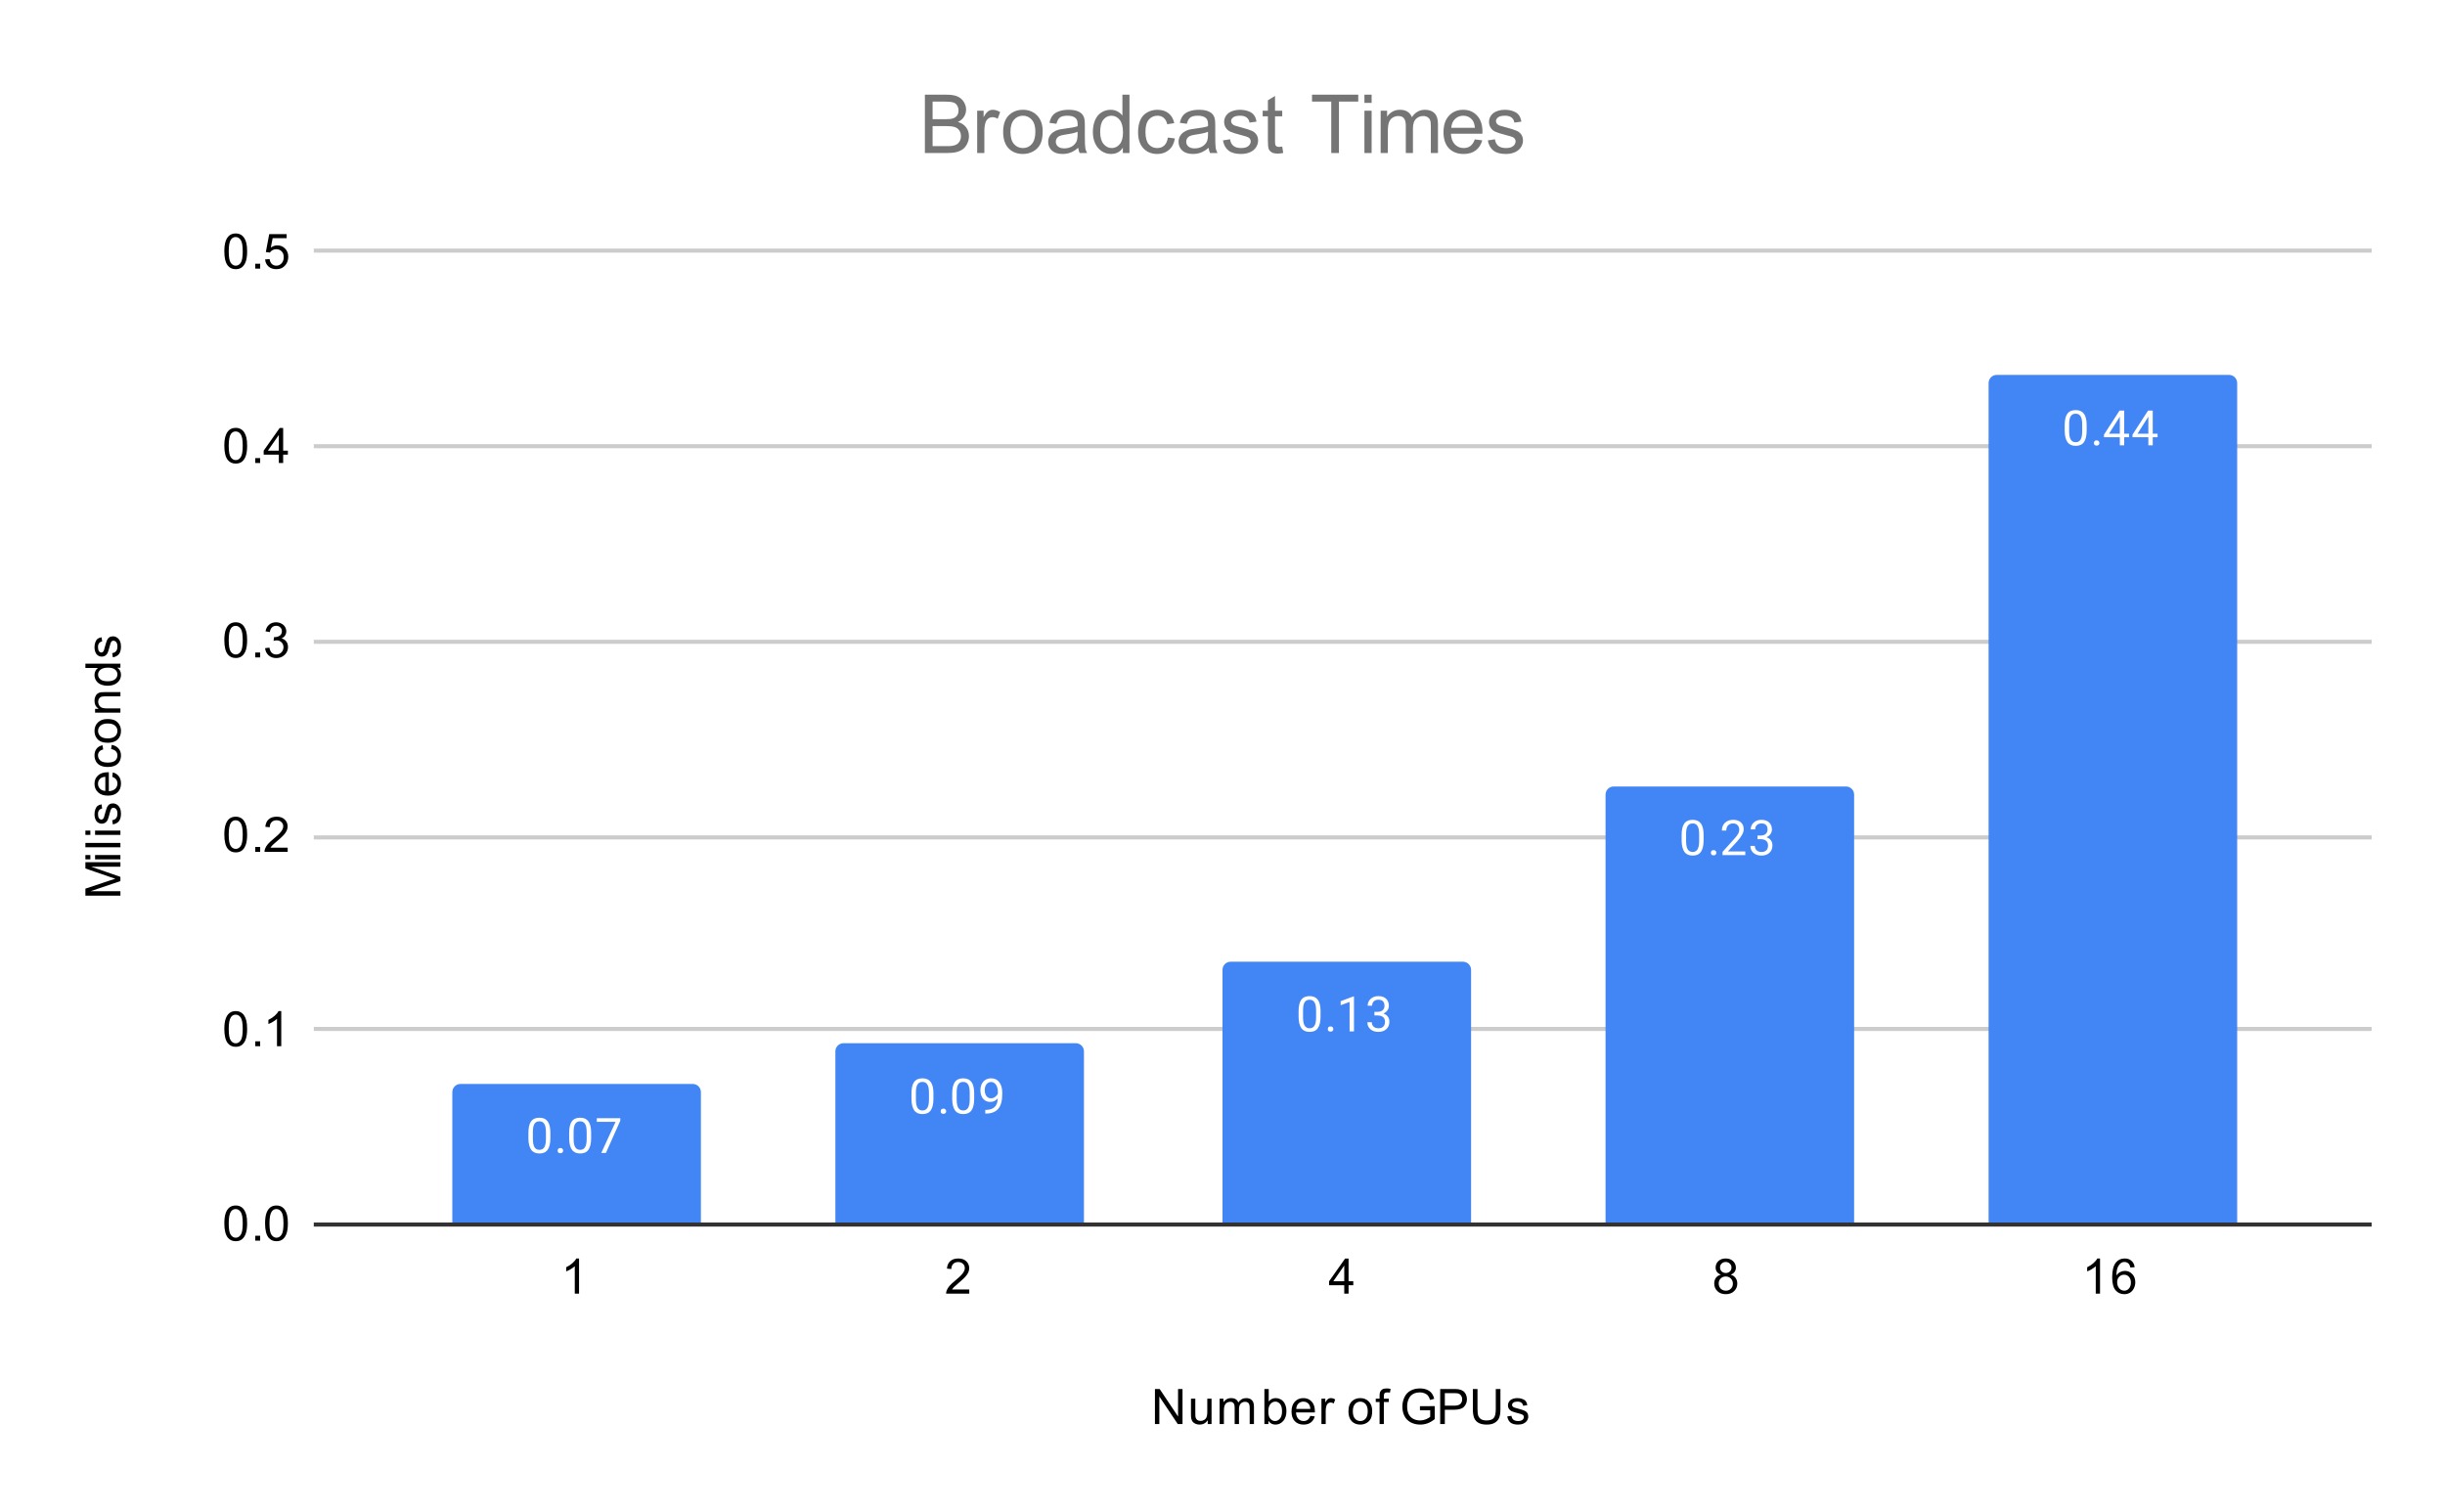 <svg version="1.1" viewBox="0.0 0.0 600.0 371.0" fill="none" stroke="none" stroke-linecap="square" stroke-miterlimit="10" width="600" height="371" xmlns:xlink="http://www.w3.org/1999/xlink" xmlns="http://www.w3.org/2000/svg"><path fill="#ffffff" d="M0 0L600.0 0L600.0 371.0L0 371.0L0 0Z" fill-rule="nonzero"/><path stroke="#333333" stroke-width="1.0" stroke-linecap="butt" d="M77.5 300.5L581.5 300.5" fill-rule="nonzero"/><path stroke="#cccccc" stroke-width="1.0" stroke-linecap="butt" d="M77.5 252.5L581.5 252.5" fill-rule="nonzero"/><path stroke="#cccccc" stroke-width="1.0" stroke-linecap="butt" d="M77.5 205.5L581.5 205.5" fill-rule="nonzero"/><path stroke="#cccccc" stroke-width="1.0" stroke-linecap="butt" d="M77.5 157.5L581.5 157.5" fill-rule="nonzero"/><path stroke="#cccccc" stroke-width="1.0" stroke-linecap="butt" d="M77.5 109.5L581.5 109.5" fill-rule="nonzero"/><path stroke="#cccccc" stroke-width="1.0" stroke-linecap="butt" d="M77.5 61.5L581.5 61.5" fill-rule="nonzero"/><clipPath id="id_0"><path d="M77.55 61.917L581.45 61.917L581.45 300.45L77.55 300.45L77.55 61.917Z" clip-rule="nonzero"/></clipPath><path stroke="#000000" stroke-width="2.0" stroke-linecap="butt" stroke-opacity="0.0" clip-path="url(#id_0)" d="M172.0 300.0L111.0 300.0L111.0 268.0C111.0 266.895 111.895 266.0 113.0 266.0L170.0 266.0C171.105 266.0 172.0 266.895 172.0 268.0Z" fill-rule="nonzero"/><path fill="#4285f4" clip-path="url(#id_0)" d="M172.0 300.0L111.0 300.0L111.0 268.0C111.0 266.895 111.895 266.0 113.0 266.0L170.0 266.0C171.105 266.0 172.0 266.895 172.0 268.0Z" fill-rule="nonzero"/><path stroke="#000000" stroke-width="2.0" stroke-linecap="butt" stroke-opacity="0.0" clip-path="url(#id_0)" d="M266.0 300.0L205.0 300.0L205.0 258.0C205.0 256.895 205.895 256.0 207.0 256.0L264.0 256.0C265.105 256.0 266.0 256.895 266.0 258.0Z" fill-rule="nonzero"/><path fill="#4285f4" clip-path="url(#id_0)" d="M266.0 300.0L205.0 300.0L205.0 258.0C205.0 256.895 205.895 256.0 207.0 256.0L264.0 256.0C265.105 256.0 266.0 256.895 266.0 258.0Z" fill-rule="nonzero"/><path stroke="#000000" stroke-width="2.0" stroke-linecap="butt" stroke-opacity="0.0" clip-path="url(#id_0)" d="M361.0 300.0L300.0 300.0L300.0 238.0C300.0 236.895 300.895 236.0 302.0 236.0L359.0 236.0C360.105 236.0 361.0 236.895 361.0 238.0Z" fill-rule="nonzero"/><path fill="#4285f4" clip-path="url(#id_0)" d="M361.0 300.0L300.0 300.0L300.0 238.0C300.0 236.895 300.895 236.0 302.0 236.0L359.0 236.0C360.105 236.0 361.0 236.895 361.0 238.0Z" fill-rule="nonzero"/><path stroke="#000000" stroke-width="2.0" stroke-linecap="butt" stroke-opacity="0.0" clip-path="url(#id_0)" d="M455.0 300.0L394.0 300.0L394.0 195.0C394.0 193.895 394.895 193.0 396.0 193.0L453.0 193.0C454.105 193.0 455.0 193.895 455.0 195.0Z" fill-rule="nonzero"/><path fill="#4285f4" clip-path="url(#id_0)" d="M455.0 300.0L394.0 300.0L394.0 195.0C394.0 193.895 394.895 193.0 396.0 193.0L453.0 193.0C454.105 193.0 455.0 193.895 455.0 195.0Z" fill-rule="nonzero"/><path stroke="#000000" stroke-width="2.0" stroke-linecap="butt" stroke-opacity="0.0" clip-path="url(#id_0)" d="M549.0 300.0L488.0 300.0L488.0 94.0C488.0 92.895 488.895 92.0 490.0 92.0L547.0 92.0C548.105 92.0 549.0 92.895 549.0 94.0Z" fill-rule="nonzero"/><path fill="#4285f4" clip-path="url(#id_0)" d="M549.0 300.0L488.0 300.0L488.0 94.0C488.0 92.895 488.895 92.0 490.0 92.0L547.0 92.0C548.105 92.0 549.0 92.895 549.0 94.0Z" fill-rule="nonzero"/><path stroke="#4285f4" stroke-width="3.0" stroke-linejoin="round" stroke-linecap="round" d="M135.062 279.294Q135.062 281.2 134.406 282.138Q133.766 283.06 132.375 283.06Q131.016 283.06 130.359 282.154Q129.703 281.247 129.672 279.435L129.672 277.997Q129.672 276.107 130.312 275.2Q130.969 274.279 132.359 274.279Q133.734 274.279 134.391 275.169Q135.047 276.044 135.062 277.888L135.062 279.294ZM133.969 277.81Q133.969 276.435 133.578 275.81Q133.203 275.169 132.359 275.169Q131.531 275.169 131.141 275.81Q130.766 276.435 130.766 277.732L130.766 279.466Q130.766 280.841 131.156 281.513Q131.562 282.169 132.375 282.169Q133.172 282.169 133.562 281.544Q133.953 280.919 133.969 279.591L133.969 277.81ZM136.844 282.372Q136.844 282.091 137.0 281.904Q137.172 281.716 137.5 281.716Q137.844 281.716 138.016 281.904Q138.188 282.091 138.188 282.372Q138.188 282.638 138.016 282.825Q137.844 282.997 137.5 282.997Q137.172 282.997 137.0 282.825Q136.844 282.638 136.844 282.372ZM145.062 279.294Q145.062 281.2 144.406 282.138Q143.766 283.06 142.375 283.06Q141.016 283.06 140.359 282.154Q139.703 281.247 139.672 279.435L139.672 277.997Q139.672 276.107 140.312 275.2Q140.969 274.279 142.359 274.279Q143.734 274.279 144.391 275.169Q145.047 276.044 145.062 277.888L145.062 279.294ZM143.969 277.81Q143.969 276.435 143.578 275.81Q143.203 275.169 142.359 275.169Q141.531 275.169 141.141 275.81Q140.766 276.435 140.766 277.732L140.766 279.466Q140.766 280.841 141.156 281.513Q141.562 282.169 142.375 282.169Q143.172 282.169 143.562 281.544Q143.953 280.919 143.969 279.591L143.969 277.81ZM152.219 275.013L148.688 282.935L147.547 282.935L151.062 275.294L146.453 275.294L146.453 274.404L152.219 274.404L152.219 275.013Z" fill-rule="nonzero"/><path fill="#ffffff" d="M135.062 279.294Q135.062 281.2 134.406 282.138Q133.766 283.06 132.375 283.06Q131.016 283.06 130.359 282.154Q129.703 281.247 129.672 279.435L129.672 277.997Q129.672 276.107 130.312 275.2Q130.969 274.279 132.359 274.279Q133.734 274.279 134.391 275.169Q135.047 276.044 135.062 277.888L135.062 279.294ZM133.969 277.81Q133.969 276.435 133.578 275.81Q133.203 275.169 132.359 275.169Q131.531 275.169 131.141 275.81Q130.766 276.435 130.766 277.732L130.766 279.466Q130.766 280.841 131.156 281.513Q131.562 282.169 132.375 282.169Q133.172 282.169 133.562 281.544Q133.953 280.919 133.969 279.591L133.969 277.81ZM136.844 282.372Q136.844 282.091 137.0 281.904Q137.172 281.716 137.5 281.716Q137.844 281.716 138.016 281.904Q138.188 282.091 138.188 282.372Q138.188 282.638 138.016 282.825Q137.844 282.997 137.5 282.997Q137.172 282.997 137.0 282.825Q136.844 282.638 136.844 282.372ZM145.062 279.294Q145.062 281.2 144.406 282.138Q143.766 283.06 142.375 283.06Q141.016 283.06 140.359 282.154Q139.703 281.247 139.672 279.435L139.672 277.997Q139.672 276.107 140.312 275.2Q140.969 274.279 142.359 274.279Q143.734 274.279 144.391 275.169Q145.047 276.044 145.062 277.888L145.062 279.294ZM143.969 277.81Q143.969 276.435 143.578 275.81Q143.203 275.169 142.359 275.169Q141.531 275.169 141.141 275.81Q140.766 276.435 140.766 277.732L140.766 279.466Q140.766 280.841 141.156 281.513Q141.562 282.169 142.375 282.169Q143.172 282.169 143.562 281.544Q143.953 280.919 143.969 279.591L143.969 277.81ZM152.219 275.013L148.688 282.935L147.547 282.935L151.062 275.294L146.453 275.294L146.453 274.404L152.219 274.404L152.219 275.013Z" fill-rule="nonzero"/><path stroke="#4285f4" stroke-width="3.0" stroke-linejoin="round" stroke-linecap="round" d="M229.062 269.63Q229.062 271.537 228.406 272.474Q227.766 273.396 226.375 273.396Q225.016 273.396 224.359 272.49Q223.703 271.583 223.672 269.771L223.672 268.333Q223.672 266.443 224.312 265.537Q224.969 264.615 226.359 264.615Q227.734 264.615 228.391 265.505Q229.047 266.38 229.062 268.224L229.062 269.63ZM227.969 268.146Q227.969 266.771 227.578 266.146Q227.203 265.505 226.359 265.505Q225.531 265.505 225.141 266.146Q224.766 266.771 224.766 268.068L224.766 269.802Q224.766 271.177 225.156 271.849Q225.562 272.505 226.375 272.505Q227.172 272.505 227.562 271.88Q227.953 271.255 227.969 269.927L227.969 268.146ZM230.844 272.708Q230.844 272.427 231.0 272.24Q231.172 272.052 231.5 272.052Q231.844 272.052 232.016 272.24Q232.188 272.427 232.188 272.708Q232.188 272.974 232.016 273.162Q231.844 273.333 231.5 273.333Q231.172 273.333 231.0 273.162Q230.844 272.974 230.844 272.708ZM239.062 269.63Q239.062 271.537 238.406 272.474Q237.766 273.396 236.375 273.396Q235.016 273.396 234.359 272.49Q233.703 271.583 233.672 269.771L233.672 268.333Q233.672 266.443 234.312 265.537Q234.969 264.615 236.359 264.615Q237.734 264.615 238.391 265.505Q239.047 266.38 239.062 268.224L239.062 269.63ZM237.969 268.146Q237.969 266.771 237.578 266.146Q237.203 265.505 236.359 265.505Q235.531 265.505 235.141 266.146Q234.766 266.771 234.766 268.068L234.766 269.802Q234.766 271.177 235.156 271.849Q235.562 272.505 236.375 272.505Q237.172 272.505 237.562 271.88Q237.953 271.255 237.969 269.927L237.969 268.146ZM244.859 269.521Q244.531 269.927 244.047 270.177Q243.578 270.412 243.016 270.412Q242.281 270.412 241.734 270.052Q241.188 269.693 240.891 269.037Q240.594 268.365 240.594 267.568Q240.594 266.724 240.906 266.037Q241.234 265.349 241.828 264.99Q242.438 264.615 243.234 264.615Q244.5 264.615 245.219 265.568Q245.953 266.521 245.953 268.146L245.953 268.458Q245.953 270.958 244.969 272.099Q243.984 273.24 242.0 273.271L241.781 273.271L241.781 272.365L242.016 272.365Q243.359 272.333 244.078 271.662Q244.797 270.99 244.859 269.521ZM243.188 269.521Q243.734 269.521 244.188 269.193Q244.656 268.849 244.875 268.365L244.875 267.927Q244.875 266.865 244.406 266.193Q243.938 265.521 243.234 265.521Q242.516 265.521 242.078 266.068Q241.656 266.615 241.656 267.521Q241.656 268.396 242.062 268.958Q242.484 269.521 243.188 269.521Z" fill-rule="nonzero"/><path fill="#ffffff" d="M229.062 269.63Q229.062 271.537 228.406 272.474Q227.766 273.396 226.375 273.396Q225.016 273.396 224.359 272.49Q223.703 271.583 223.672 269.771L223.672 268.333Q223.672 266.443 224.312 265.537Q224.969 264.615 226.359 264.615Q227.734 264.615 228.391 265.505Q229.047 266.38 229.062 268.224L229.062 269.63ZM227.969 268.146Q227.969 266.771 227.578 266.146Q227.203 265.505 226.359 265.505Q225.531 265.505 225.141 266.146Q224.766 266.771 224.766 268.068L224.766 269.802Q224.766 271.177 225.156 271.849Q225.562 272.505 226.375 272.505Q227.172 272.505 227.562 271.88Q227.953 271.255 227.969 269.927L227.969 268.146ZM230.844 272.708Q230.844 272.427 231.0 272.24Q231.172 272.052 231.5 272.052Q231.844 272.052 232.016 272.24Q232.188 272.427 232.188 272.708Q232.188 272.974 232.016 273.162Q231.844 273.333 231.5 273.333Q231.172 273.333 231.0 273.162Q230.844 272.974 230.844 272.708ZM239.062 269.63Q239.062 271.537 238.406 272.474Q237.766 273.396 236.375 273.396Q235.016 273.396 234.359 272.49Q233.703 271.583 233.672 269.771L233.672 268.333Q233.672 266.443 234.312 265.537Q234.969 264.615 236.359 264.615Q237.734 264.615 238.391 265.505Q239.047 266.38 239.062 268.224L239.062 269.63ZM237.969 268.146Q237.969 266.771 237.578 266.146Q237.203 265.505 236.359 265.505Q235.531 265.505 235.141 266.146Q234.766 266.771 234.766 268.068L234.766 269.802Q234.766 271.177 235.156 271.849Q235.562 272.505 236.375 272.505Q237.172 272.505 237.562 271.88Q237.953 271.255 237.969 269.927L237.969 268.146ZM244.859 269.521Q244.531 269.927 244.047 270.177Q243.578 270.412 243.016 270.412Q242.281 270.412 241.734 270.052Q241.188 269.693 240.891 269.037Q240.594 268.365 240.594 267.568Q240.594 266.724 240.906 266.037Q241.234 265.349 241.828 264.99Q242.438 264.615 243.234 264.615Q244.5 264.615 245.219 265.568Q245.953 266.521 245.953 268.146L245.953 268.458Q245.953 270.958 244.969 272.099Q243.984 273.24 242.0 273.271L241.781 273.271L241.781 272.365L242.016 272.365Q243.359 272.333 244.078 271.662Q244.797 270.99 244.859 269.521ZM243.188 269.521Q243.734 269.521 244.188 269.193Q244.656 268.849 244.875 268.365L244.875 267.927Q244.875 266.865 244.406 266.193Q243.938 265.521 243.234 265.521Q242.516 265.521 242.078 266.068Q241.656 266.615 241.656 267.521Q241.656 268.396 242.062 268.958Q242.484 269.521 243.188 269.521Z" fill-rule="nonzero"/><path stroke="#4285f4" stroke-width="3.0" stroke-linejoin="round" stroke-linecap="round" d="M324.062 249.457Q324.062 251.363 323.406 252.301Q322.766 253.223 321.375 253.223Q320.016 253.223 319.359 252.316Q318.703 251.41 318.672 249.598L318.672 248.16Q318.672 246.269 319.312 245.363Q319.969 244.441 321.359 244.441Q322.734 244.441 323.391 245.332Q324.047 246.207 324.062 248.051L324.062 249.457ZM322.969 247.973Q322.969 246.598 322.578 245.973Q322.203 245.332 321.359 245.332Q320.531 245.332 320.141 245.973Q319.766 246.598 319.766 247.894L319.766 249.629Q319.766 251.004 320.156 251.676Q320.562 252.332 321.375 252.332Q322.172 252.332 322.562 251.707Q322.953 251.082 322.969 249.754L322.969 247.973ZM325.844 252.535Q325.844 252.254 326.0 252.066Q326.172 251.879 326.5 251.879Q326.844 251.879 327.016 252.066Q327.188 252.254 327.188 252.535Q327.188 252.801 327.016 252.988Q326.844 253.16 326.5 253.16Q326.172 253.16 326.0 252.988Q325.844 252.801 325.844 252.535ZM332.266 253.098L331.188 253.098L331.188 245.879L329.0 246.676L329.0 245.691L332.109 244.519L332.266 244.519L332.266 253.098ZM337.281 248.301L338.094 248.301Q338.875 248.285 339.312 247.894Q339.75 247.504 339.75 246.832Q339.75 245.332 338.25 245.332Q337.547 245.332 337.125 245.738Q336.719 246.144 336.719 246.801L335.625 246.801Q335.625 245.785 336.359 245.113Q337.109 244.441 338.25 244.441Q339.453 244.441 340.141 245.082Q340.828 245.723 340.828 246.863Q340.828 247.426 340.469 247.941Q340.109 248.457 339.484 248.723Q340.188 248.941 340.562 249.457Q340.953 249.973 340.953 250.723Q340.953 251.863 340.203 252.551Q339.453 253.223 338.25 253.223Q337.062 253.223 336.297 252.566Q335.547 251.91 335.547 250.848L336.641 250.848Q336.641 251.519 337.078 251.926Q337.516 252.332 338.266 252.332Q339.047 252.332 339.453 251.926Q339.875 251.504 339.875 250.738Q339.875 250.004 339.422 249.613Q338.969 249.207 338.094 249.191L337.281 249.191L337.281 248.301Z" fill-rule="nonzero"/><path fill="#ffffff" d="M324.062 249.457Q324.062 251.363 323.406 252.301Q322.766 253.223 321.375 253.223Q320.016 253.223 319.359 252.316Q318.703 251.41 318.672 249.598L318.672 248.16Q318.672 246.269 319.312 245.363Q319.969 244.441 321.359 244.441Q322.734 244.441 323.391 245.332Q324.047 246.207 324.062 248.051L324.062 249.457ZM322.969 247.973Q322.969 246.598 322.578 245.973Q322.203 245.332 321.359 245.332Q320.531 245.332 320.141 245.973Q319.766 246.598 319.766 247.894L319.766 249.629Q319.766 251.004 320.156 251.676Q320.562 252.332 321.375 252.332Q322.172 252.332 322.562 251.707Q322.953 251.082 322.969 249.754L322.969 247.973ZM325.844 252.535Q325.844 252.254 326.0 252.066Q326.172 251.879 326.5 251.879Q326.844 251.879 327.016 252.066Q327.188 252.254 327.188 252.535Q327.188 252.801 327.016 252.988Q326.844 253.16 326.5 253.16Q326.172 253.16 326.0 252.988Q325.844 252.801 325.844 252.535ZM332.266 253.098L331.188 253.098L331.188 245.879L329.0 246.676L329.0 245.691L332.109 244.519L332.266 244.519L332.266 253.098ZM337.281 248.301L338.094 248.301Q338.875 248.285 339.312 247.894Q339.75 247.504 339.75 246.832Q339.75 245.332 338.25 245.332Q337.547 245.332 337.125 245.738Q336.719 246.144 336.719 246.801L335.625 246.801Q335.625 245.785 336.359 245.113Q337.109 244.441 338.25 244.441Q339.453 244.441 340.141 245.082Q340.828 245.723 340.828 246.863Q340.828 247.426 340.469 247.941Q340.109 248.457 339.484 248.723Q340.188 248.941 340.562 249.457Q340.953 249.973 340.953 250.723Q340.953 251.863 340.203 252.551Q339.453 253.223 338.25 253.223Q337.062 253.223 336.297 252.566Q335.547 251.91 335.547 250.848L336.641 250.848Q336.641 251.519 337.078 251.926Q337.516 252.332 338.266 252.332Q339.047 252.332 339.453 251.926Q339.875 251.504 339.875 250.738Q339.875 250.004 339.422 249.613Q338.969 249.207 338.094 249.191L337.281 249.191L337.281 248.301Z" fill-rule="nonzero"/><path stroke="#4285f4" stroke-width="3.0" stroke-linejoin="round" stroke-linecap="round" d="M418.062 206.195Q418.062 208.101 417.406 209.039Q416.766 209.961 415.375 209.961Q414.016 209.961 413.359 209.055Q412.703 208.148 412.672 206.336L412.672 204.898Q412.672 203.008 413.312 202.101Q413.969 201.18 415.359 201.18Q416.734 201.18 417.391 202.07Q418.047 202.945 418.062 204.789L418.062 206.195ZM416.969 204.711Q416.969 203.336 416.578 202.711Q416.203 202.07 415.359 202.07Q414.531 202.07 414.141 202.711Q413.766 203.336 413.766 204.633L413.766 206.367Q413.766 207.742 414.156 208.414Q414.562 209.07 415.375 209.07Q416.172 209.07 416.562 208.445Q416.953 207.82 416.969 206.492L416.969 204.711ZM419.844 209.273Q419.844 208.992 420.0 208.805Q420.172 208.617 420.5 208.617Q420.844 208.617 421.016 208.805Q421.188 208.992 421.188 209.273Q421.188 209.539 421.016 209.726Q420.844 209.898 420.5 209.898Q420.172 209.898 420.0 209.726Q419.844 209.539 419.844 209.273ZM428.297 209.836L422.703 209.836L422.703 209.055L425.656 205.773Q426.312 205.023 426.562 204.57Q426.812 204.101 426.812 203.601Q426.812 202.93 426.406 202.508Q426.016 202.07 425.328 202.07Q424.531 202.07 424.078 202.539Q423.625 202.992 423.625 203.82L422.547 203.82Q422.547 202.633 423.297 201.914Q424.062 201.18 425.328 201.18Q426.531 201.18 427.219 201.805Q427.906 202.43 427.906 203.476Q427.906 204.726 426.297 206.476L424.016 208.945L428.297 208.945L428.297 209.836ZM431.281 205.039L432.094 205.039Q432.875 205.023 433.312 204.633Q433.75 204.242 433.75 203.57Q433.75 202.07 432.25 202.07Q431.547 202.07 431.125 202.476Q430.719 202.883 430.719 203.539L429.625 203.539Q429.625 202.523 430.359 201.851Q431.109 201.18 432.25 201.18Q433.453 201.18 434.141 201.82Q434.828 202.461 434.828 203.601Q434.828 204.164 434.469 204.68Q434.109 205.195 433.484 205.461Q434.188 205.68 434.562 206.195Q434.953 206.711 434.953 207.461Q434.953 208.601 434.203 209.289Q433.453 209.961 432.25 209.961Q431.062 209.961 430.297 209.305Q429.547 208.648 429.547 207.586L430.641 207.586Q430.641 208.258 431.078 208.664Q431.516 209.07 432.266 209.07Q433.047 209.07 433.453 208.664Q433.875 208.242 433.875 207.476Q433.875 206.742 433.422 206.351Q432.969 205.945 432.094 205.93L431.281 205.93L431.281 205.039Z" fill-rule="nonzero"/><path fill="#ffffff" d="M418.062 206.195Q418.062 208.101 417.406 209.039Q416.766 209.961 415.375 209.961Q414.016 209.961 413.359 209.055Q412.703 208.148 412.672 206.336L412.672 204.898Q412.672 203.008 413.312 202.101Q413.969 201.18 415.359 201.18Q416.734 201.18 417.391 202.07Q418.047 202.945 418.062 204.789L418.062 206.195ZM416.969 204.711Q416.969 203.336 416.578 202.711Q416.203 202.07 415.359 202.07Q414.531 202.07 414.141 202.711Q413.766 203.336 413.766 204.633L413.766 206.367Q413.766 207.742 414.156 208.414Q414.562 209.07 415.375 209.07Q416.172 209.07 416.562 208.445Q416.953 207.82 416.969 206.492L416.969 204.711ZM419.844 209.273Q419.844 208.992 420.0 208.805Q420.172 208.617 420.5 208.617Q420.844 208.617 421.016 208.805Q421.188 208.992 421.188 209.273Q421.188 209.539 421.016 209.726Q420.844 209.898 420.5 209.898Q420.172 209.898 420.0 209.726Q419.844 209.539 419.844 209.273ZM428.297 209.836L422.703 209.836L422.703 209.055L425.656 205.773Q426.312 205.023 426.562 204.57Q426.812 204.101 426.812 203.601Q426.812 202.93 426.406 202.508Q426.016 202.07 425.328 202.07Q424.531 202.07 424.078 202.539Q423.625 202.992 423.625 203.82L422.547 203.82Q422.547 202.633 423.297 201.914Q424.062 201.18 425.328 201.18Q426.531 201.18 427.219 201.805Q427.906 202.43 427.906 203.476Q427.906 204.726 426.297 206.476L424.016 208.945L428.297 208.945L428.297 209.836ZM431.281 205.039L432.094 205.039Q432.875 205.023 433.312 204.633Q433.75 204.242 433.75 203.57Q433.75 202.07 432.25 202.07Q431.547 202.07 431.125 202.476Q430.719 202.883 430.719 203.539L429.625 203.539Q429.625 202.523 430.359 201.851Q431.109 201.18 432.25 201.18Q433.453 201.18 434.141 201.82Q434.828 202.461 434.828 203.601Q434.828 204.164 434.469 204.68Q434.109 205.195 433.484 205.461Q434.188 205.68 434.562 206.195Q434.953 206.711 434.953 207.461Q434.953 208.601 434.203 209.289Q433.453 209.961 432.25 209.961Q431.062 209.961 430.297 209.305Q429.547 208.648 429.547 207.586L430.641 207.586Q430.641 208.258 431.078 208.664Q431.516 209.07 432.266 209.07Q433.047 209.07 433.453 208.664Q433.875 208.242 433.875 207.476Q433.875 206.742 433.422 206.351Q432.969 205.945 432.094 205.93L431.281 205.93L431.281 205.039Z" fill-rule="nonzero"/><path stroke="#4285f4" stroke-width="3.0" stroke-linejoin="round" stroke-linecap="round" d="M512.062 105.645Q512.062 107.551 511.406 108.489Q510.766 109.411 509.375 109.411Q508.016 109.411 507.359 108.504Q506.703 107.598 506.672 105.786L506.672 104.348Q506.672 102.458 507.312 101.551Q507.969 100.629 509.359 100.629Q510.734 100.629 511.391 101.52Q512.047 102.395 512.062 104.239L512.062 105.645ZM510.969 104.161Q510.969 102.786 510.578 102.161Q510.203 101.52 509.359 101.52Q508.531 101.52 508.141 102.161Q507.766 102.786 507.766 104.083L507.766 105.817Q507.766 107.192 508.156 107.864Q508.562 108.52 509.375 108.52Q510.172 108.52 510.562 107.895Q510.953 107.27 510.969 105.942L510.969 104.161ZM513.844 108.723Q513.844 108.442 514.0 108.254Q514.172 108.067 514.5 108.067Q514.844 108.067 515.016 108.254Q515.188 108.442 515.188 108.723Q515.188 108.989 515.016 109.176Q514.844 109.348 514.5 109.348Q514.172 109.348 514.0 109.176Q513.844 108.989 513.844 108.723ZM521.281 106.426L522.469 106.426L522.469 107.301L521.281 107.301L521.281 109.286L520.203 109.286L520.203 107.301L516.312 107.301L516.312 106.661L520.125 100.754L521.281 100.754L521.281 106.426ZM517.547 106.426L520.203 106.426L520.203 102.239L520.062 102.473L517.547 106.426ZM528.281 106.426L529.469 106.426L529.469 107.301L528.281 107.301L528.281 109.286L527.203 109.286L527.203 107.301L523.312 107.301L523.312 106.661L527.125 100.754L528.281 100.754L528.281 106.426ZM524.547 106.426L527.203 106.426L527.203 102.239L527.062 102.473L524.547 106.426Z" fill-rule="nonzero"/><path fill="#ffffff" d="M512.062 105.645Q512.062 107.551 511.406 108.489Q510.766 109.411 509.375 109.411Q508.016 109.411 507.359 108.504Q506.703 107.598 506.672 105.786L506.672 104.348Q506.672 102.458 507.312 101.551Q507.969 100.629 509.359 100.629Q510.734 100.629 511.391 101.52Q512.047 102.395 512.062 104.239L512.062 105.645ZM510.969 104.161Q510.969 102.786 510.578 102.161Q510.203 101.52 509.359 101.52Q508.531 101.52 508.141 102.161Q507.766 102.786 507.766 104.083L507.766 105.817Q507.766 107.192 508.156 107.864Q508.562 108.52 509.375 108.52Q510.172 108.52 510.562 107.895Q510.953 107.27 510.969 105.942L510.969 104.161ZM513.844 108.723Q513.844 108.442 514.0 108.254Q514.172 108.067 514.5 108.067Q514.844 108.067 515.016 108.254Q515.188 108.442 515.188 108.723Q515.188 108.989 515.016 109.176Q514.844 109.348 514.5 109.348Q514.172 109.348 514.0 109.176Q513.844 108.989 513.844 108.723ZM521.281 106.426L522.469 106.426L522.469 107.301L521.281 107.301L521.281 109.286L520.203 109.286L520.203 107.301L516.312 107.301L516.312 106.661L520.125 100.754L521.281 100.754L521.281 106.426ZM517.547 106.426L520.203 106.426L520.203 102.239L520.062 102.473L517.547 106.426ZM528.281 106.426L529.469 106.426L529.469 107.301L528.281 107.301L528.281 109.286L527.203 109.286L527.203 107.301L523.312 107.301L523.312 106.661L527.125 100.754L528.281 100.754L528.281 106.426ZM524.547 106.426L527.203 106.426L527.203 102.239L527.062 102.473L524.547 106.426Z" fill-rule="nonzero"/><path fill="#000000" d="M283.422 349.45L283.422 340.856L284.578 340.856L289.094 347.606L289.094 340.856L290.188 340.856L290.188 349.45L289.016 349.45L284.5 342.7L284.5 349.45L283.422 349.45ZM296.375 349.45L296.375 348.528Q295.641 349.591 294.391 349.591Q293.844 349.591 293.359 349.387Q292.891 349.169 292.656 348.856Q292.422 348.528 292.328 348.059Q292.266 347.762 292.266 347.075L292.266 343.231L293.328 343.231L293.328 346.684Q293.328 347.497 293.391 347.794Q293.484 348.2 293.797 348.45Q294.125 348.684 294.609 348.684Q295.078 348.684 295.484 348.45Q295.906 348.2 296.078 347.778Q296.266 347.356 296.266 346.559L296.266 343.231L297.312 343.231L297.312 349.45L296.375 349.45ZM299.297 349.45L299.297 343.231L300.234 343.231L300.234 344.106Q300.531 343.637 301.016 343.372Q301.5 343.091 302.125 343.091Q302.812 343.091 303.25 343.372Q303.703 343.653 303.875 344.169Q304.625 343.091 305.797 343.091Q306.734 343.091 307.219 343.606Q307.719 344.106 307.719 345.184L307.719 349.45L306.672 349.45L306.672 345.528Q306.672 344.903 306.562 344.622Q306.469 344.341 306.203 344.169Q305.938 343.997 305.562 343.997Q304.906 343.997 304.469 344.434Q304.047 344.872 304.047 345.841L304.047 349.45L302.984 349.45L302.984 345.403Q302.984 344.7 302.719 344.356Q302.469 343.997 301.891 343.997Q301.438 343.997 301.062 344.231Q300.688 344.466 300.516 344.919Q300.344 345.372 300.344 346.216L300.344 349.45L299.297 349.45ZM311.266 349.45L310.281 349.45L310.281 340.856L311.344 340.856L311.344 343.919Q312.016 343.091 313.047 343.091Q313.625 343.091 314.125 343.325Q314.641 343.544 314.969 343.966Q315.312 344.387 315.5 344.981Q315.688 345.575 315.688 346.247Q315.688 347.841 314.891 348.716Q314.094 349.591 313.0 349.591Q311.891 349.591 311.266 348.669L311.266 349.45ZM311.25 346.294Q311.25 347.403 311.562 347.903Q312.062 348.716 312.906 348.716Q313.594 348.716 314.094 348.122Q314.609 347.528 314.609 346.325Q314.609 345.106 314.125 344.528Q313.641 343.95 312.953 343.95Q312.266 343.95 311.75 344.559Q311.25 345.153 311.25 346.294ZM321.547 347.45L322.641 347.575Q322.391 348.528 321.688 349.059Q320.984 349.591 319.906 349.591Q318.547 349.591 317.734 348.747Q316.938 347.903 316.938 346.387Q316.938 344.825 317.75 343.966Q318.562 343.091 319.844 343.091Q321.094 343.091 321.875 343.934Q322.672 344.778 322.672 346.325Q322.672 346.419 322.672 346.606L318.031 346.606Q318.094 347.637 318.609 348.184Q319.125 348.716 319.906 348.716Q320.484 348.716 320.891 348.419Q321.312 348.106 321.547 347.45ZM318.094 345.747L321.562 345.747Q321.5 344.95 321.172 344.559Q320.656 343.95 319.859 343.95Q319.125 343.95 318.625 344.434Q318.141 344.919 318.094 345.747ZM324.281 349.45L324.281 343.231L325.234 343.231L325.234 344.169Q325.594 343.512 325.891 343.309Q326.203 343.091 326.578 343.091Q327.109 343.091 327.656 343.419L327.297 344.403Q326.906 344.169 326.531 344.169Q326.172 344.169 325.891 344.387Q325.625 344.591 325.516 344.966Q325.328 345.528 325.328 346.184L325.328 349.45L324.281 349.45ZM330.906 346.341Q330.906 344.606 331.859 343.778Q332.656 343.091 333.812 343.091Q335.094 343.091 335.906 343.934Q336.734 344.762 336.734 346.247Q336.734 347.45 336.375 348.137Q336.016 348.825 335.312 349.216Q334.625 349.591 333.812 349.591Q332.516 349.591 331.703 348.762Q330.906 347.919 330.906 346.341ZM331.984 346.341Q331.984 347.528 332.5 348.122Q333.031 348.716 333.812 348.716Q334.609 348.716 335.125 348.122Q335.641 347.528 335.641 346.309Q335.641 345.153 335.109 344.559Q334.594 343.966 333.812 343.966Q333.031 343.966 332.5 344.559Q331.984 345.137 331.984 346.341ZM338.547 349.45L338.547 344.044L337.609 344.044L337.609 343.231L338.547 343.231L338.547 342.559Q338.547 341.934 338.656 341.637Q338.812 341.216 339.188 340.966Q339.578 340.716 340.266 340.716Q340.719 340.716 341.25 340.825L341.094 341.731Q340.766 341.684 340.469 341.684Q339.984 341.684 339.781 341.887Q339.594 342.091 339.594 342.653L339.594 343.231L340.812 343.231L340.812 344.044L339.594 344.044L339.594 349.45L338.547 349.45ZM348.453 346.075L348.453 345.075L352.078 345.059L352.078 348.247Q351.25 348.919 350.359 349.262Q349.469 349.591 348.531 349.591Q347.266 349.591 346.219 349.059Q345.188 348.512 344.656 347.497Q344.141 346.466 344.141 345.2Q344.141 343.934 344.656 342.856Q345.188 341.762 346.172 341.247Q347.156 340.716 348.438 340.716Q349.375 340.716 350.125 341.012Q350.875 341.309 351.297 341.856Q351.734 342.387 351.953 343.262L350.938 343.544Q350.734 342.887 350.438 342.512Q350.156 342.137 349.625 341.919Q349.094 341.684 348.453 341.684Q347.672 341.684 347.094 341.919Q346.531 342.153 346.172 342.544Q345.828 342.934 345.641 343.403Q345.312 344.2 345.312 345.122Q345.312 346.278 345.703 347.059Q346.109 347.825 346.859 348.2Q347.609 348.575 348.469 348.575Q349.203 348.575 349.906 348.294Q350.609 347.997 350.969 347.684L350.969 346.075L348.453 346.075ZM353.422 349.45L353.422 340.856L356.672 340.856Q357.516 340.856 357.969 340.934Q358.609 341.044 359.031 341.341Q359.469 341.637 359.719 342.169Q359.984 342.7 359.984 343.341Q359.984 344.434 359.281 345.2Q358.594 345.95 356.766 345.95L354.562 345.95L354.562 349.45L353.422 349.45ZM354.562 344.95L356.781 344.95Q357.891 344.95 358.344 344.544Q358.812 344.122 358.812 343.372Q358.812 342.841 358.531 342.466Q358.266 342.075 357.828 341.95Q357.531 341.872 356.766 341.872L354.562 341.872L354.562 344.95ZM367.062 340.856L368.203 340.856L368.203 345.825Q368.203 347.122 367.906 347.887Q367.609 348.637 366.844 349.122Q366.078 349.591 364.844 349.591Q363.641 349.591 362.859 349.184Q362.094 348.762 361.766 347.981Q361.438 347.184 361.438 345.825L361.438 340.856L362.578 340.856L362.578 345.809Q362.578 346.934 362.781 347.466Q363.0 347.997 363.5 348.294Q364.016 348.575 364.75 348.575Q366.0 348.575 366.531 348.012Q367.062 347.434 367.062 345.809L367.062 340.856ZM369.875 347.591L370.906 347.434Q371.0 348.059 371.391 348.387Q371.797 348.716 372.531 348.716Q373.25 348.716 373.594 348.434Q373.953 348.137 373.953 347.731Q373.953 347.372 373.641 347.169Q373.422 347.028 372.562 346.809Q371.406 346.512 370.953 346.309Q370.516 346.091 370.281 345.716Q370.047 345.341 370.047 344.872Q370.047 344.466 370.234 344.106Q370.422 343.747 370.75 343.512Q371.0 343.341 371.422 343.216Q371.844 343.091 372.344 343.091Q373.062 343.091 373.609 343.309Q374.172 343.512 374.438 343.872Q374.703 344.231 374.797 344.825L373.766 344.966Q373.703 344.497 373.359 344.231Q373.031 343.95 372.406 343.95Q371.688 343.95 371.375 344.2Q371.062 344.434 371.062 344.762Q371.062 344.966 371.188 345.122Q371.328 345.294 371.594 345.403Q371.75 345.466 372.531 345.669Q373.656 345.981 374.094 346.169Q374.531 346.356 374.781 346.716Q375.031 347.075 375.031 347.622Q375.031 348.153 374.719 348.622Q374.422 349.075 373.844 349.341Q373.266 349.591 372.531 349.591Q371.312 349.591 370.672 349.091Q370.047 348.575 369.875 347.591Z" fill-rule="nonzero"/><path fill="#000000" d="M29.55 219.793L20.956 219.793L20.956 218.074L27.034 216.043Q27.894 215.761 28.316 215.636Q27.847 215.496 26.941 215.183L20.956 213.121L20.956 211.59L29.55 211.59L29.55 212.683L22.363 212.683L29.55 215.183L29.55 216.215L22.238 218.699L29.55 218.699L29.55 219.793ZM22.175 210.886L20.956 210.886L20.956 209.824L22.175 209.824L22.175 210.886ZM29.55 210.886L23.331 210.886L23.331 209.824L29.55 209.824L29.55 210.886ZM29.55 207.918L20.956 207.918L20.956 206.855L29.55 206.855L29.55 207.918ZM22.175 204.886L20.956 204.886L20.956 203.824L22.175 203.824L22.175 204.886ZM29.55 204.886L23.331 204.886L23.331 203.824L29.55 203.824L29.55 204.886ZM27.691 202.308L27.534 201.277Q28.159 201.183 28.488 200.793Q28.816 200.386 28.816 199.652Q28.816 198.933 28.534 198.59Q28.238 198.23 27.831 198.23Q27.472 198.23 27.269 198.543Q27.128 198.761 26.909 199.621Q26.613 200.777 26.409 201.23Q26.191 201.668 25.816 201.902Q25.441 202.136 24.972 202.136Q24.566 202.136 24.206 201.949Q23.847 201.761 23.613 201.433Q23.441 201.183 23.316 200.761Q23.191 200.34 23.191 199.84Q23.191 199.121 23.409 198.574Q23.613 198.011 23.972 197.746Q24.331 197.48 24.925 197.386L25.066 198.418Q24.597 198.48 24.331 198.824Q24.05 199.152 24.05 199.777Q24.05 200.496 24.3 200.808Q24.534 201.121 24.863 201.121Q25.066 201.121 25.222 200.996Q25.394 200.855 25.503 200.59Q25.566 200.433 25.769 199.652Q26.081 198.527 26.269 198.09Q26.456 197.652 26.816 197.402Q27.175 197.152 27.722 197.152Q28.253 197.152 28.722 197.465Q29.175 197.761 29.441 198.34Q29.691 198.918 29.691 199.652Q29.691 200.871 29.191 201.511Q28.675 202.136 27.691 202.308ZM27.55 190.636L27.675 189.543Q28.628 189.793 29.159 190.496Q29.691 191.199 29.691 192.277Q29.691 193.636 28.847 194.449Q28.003 195.246 26.488 195.246Q24.925 195.246 24.066 194.433Q23.191 193.621 23.191 192.34Q23.191 191.09 24.034 190.308Q24.878 189.511 26.425 189.511Q26.519 189.511 26.706 189.511L26.706 194.152Q27.738 194.09 28.284 193.574Q28.816 193.058 28.816 192.277Q28.816 191.699 28.519 191.293Q28.206 190.871 27.55 190.636ZM25.847 194.09L25.847 190.621Q25.05 190.683 24.659 191.011Q24.05 191.527 24.05 192.324Q24.05 193.058 24.534 193.558Q25.019 194.043 25.847 194.09ZM27.269 183.824L27.409 182.793Q28.472 182.965 29.081 183.668Q29.691 184.371 29.691 185.386Q29.691 186.668 28.863 187.449Q28.019 188.215 26.456 188.215Q25.456 188.215 24.706 187.886Q23.941 187.543 23.566 186.871Q23.191 186.183 23.191 185.371Q23.191 184.371 23.706 183.73Q24.206 183.074 25.159 182.886L25.316 183.918Q24.691 184.058 24.378 184.433Q24.05 184.808 24.05 185.34Q24.05 186.136 24.628 186.636Q25.191 187.136 26.425 187.136Q27.691 187.136 28.253 186.652Q28.816 186.168 28.816 185.402Q28.816 184.777 28.441 184.371Q28.066 183.949 27.269 183.824ZM26.441 182.277Q24.706 182.277 23.878 181.324Q23.191 180.527 23.191 179.371Q23.191 178.09 24.034 177.277Q24.863 176.449 26.347 176.449Q27.55 176.449 28.238 176.808Q28.925 177.168 29.316 177.871Q29.691 178.558 29.691 179.371Q29.691 180.668 28.863 181.48Q28.019 182.277 26.441 182.277ZM26.441 181.199Q27.628 181.199 28.222 180.683Q28.816 180.152 28.816 179.371Q28.816 178.574 28.222 178.058Q27.628 177.543 26.409 177.543Q25.253 177.543 24.659 178.074Q24.066 178.59 24.066 179.371Q24.066 180.152 24.659 180.683Q25.238 181.199 26.441 181.199ZM29.55 174.886L23.331 174.886L23.331 173.949L24.206 173.949Q23.191 173.261 23.191 171.965Q23.191 171.402 23.394 170.933Q23.597 170.449 23.925 170.215Q24.253 169.98 24.691 169.886Q24.988 169.84 25.722 169.84L29.55 169.84L29.55 170.886L25.769 170.886Q25.113 170.886 24.8 171.011Q24.488 171.136 24.3 171.449Q24.097 171.761 24.097 172.183Q24.097 172.855 24.534 173.355Q24.956 173.84 26.144 173.84L29.55 173.84L29.55 174.886ZM29.55 163.855L28.769 163.855Q29.691 164.449 29.691 165.59Q29.691 166.34 29.284 166.965Q28.863 167.59 28.128 167.933Q27.394 168.277 26.441 168.277Q25.519 168.277 24.753 167.965Q23.988 167.652 23.597 167.027Q23.191 166.402 23.191 165.636Q23.191 165.074 23.425 164.636Q23.659 164.199 24.034 163.918L20.956 163.918L20.956 162.871L29.55 162.871L29.55 163.855ZM26.441 167.183Q27.644 167.183 28.238 166.683Q28.816 166.183 28.816 165.496Q28.816 164.808 28.253 164.324Q27.691 163.84 26.534 163.84Q25.253 163.84 24.659 164.34Q24.066 164.824 24.066 165.543Q24.066 166.246 24.644 166.715Q25.206 167.183 26.441 167.183ZM27.691 161.308L27.534 160.277Q28.159 160.183 28.488 159.793Q28.816 159.386 28.816 158.652Q28.816 157.933 28.534 157.59Q28.238 157.23 27.831 157.23Q27.472 157.23 27.269 157.543Q27.128 157.761 26.909 158.621Q26.613 159.777 26.409 160.23Q26.191 160.668 25.816 160.902Q25.441 161.136 24.972 161.136Q24.566 161.136 24.206 160.949Q23.847 160.761 23.613 160.433Q23.441 160.183 23.316 159.761Q23.191 159.34 23.191 158.84Q23.191 158.121 23.409 157.574Q23.613 157.011 23.972 156.746Q24.331 156.48 24.925 156.386L25.066 157.418Q24.597 157.48 24.331 157.824Q24.05 158.152 24.05 158.777Q24.05 159.496 24.3 159.808Q24.534 160.121 24.863 160.121Q25.066 160.121 25.222 159.996Q25.394 159.855 25.503 159.59Q25.566 159.433 25.769 158.652Q26.081 157.527 26.269 157.09Q26.456 156.652 26.816 156.402Q27.175 156.152 27.722 156.152Q28.253 156.152 28.722 156.465Q29.175 156.761 29.441 157.34Q29.691 157.918 29.691 158.652Q29.691 159.871 29.191 160.511Q28.675 161.136 27.691 161.308Z" fill-rule="nonzero"/><path fill="#000000" d="M55.05 300.216Q55.05 298.684 55.362 297.762Q55.675 296.825 56.284 296.325Q56.909 295.825 57.847 295.825Q58.534 295.825 59.05 296.106Q59.581 296.387 59.925 296.919Q60.269 297.434 60.456 298.184Q60.644 298.934 60.644 300.216Q60.644 301.731 60.331 302.653Q60.034 303.575 59.409 304.091Q58.8 304.591 57.847 304.591Q56.612 304.591 55.894 303.7Q55.05 302.637 55.05 300.216ZM56.128 300.216Q56.128 302.325 56.628 303.028Q57.128 303.731 57.847 303.731Q58.581 303.731 59.066 303.028Q59.566 302.325 59.566 300.216Q59.566 298.091 59.066 297.403Q58.581 296.7 57.831 296.7Q57.112 296.7 56.675 297.309Q56.128 298.091 56.128 300.216ZM62.644 304.45L62.644 303.247L63.847 303.247L63.847 304.45L62.644 304.45ZM65.05 300.216Q65.05 298.684 65.362 297.762Q65.675 296.825 66.284 296.325Q66.909 295.825 67.847 295.825Q68.534 295.825 69.05 296.106Q69.581 296.387 69.925 296.919Q70.269 297.434 70.456 298.184Q70.644 298.934 70.644 300.216Q70.644 301.731 70.331 302.653Q70.034 303.575 69.409 304.091Q68.8 304.591 67.847 304.591Q66.612 304.591 65.894 303.7Q65.05 302.637 65.05 300.216ZM66.128 300.216Q66.128 302.325 66.628 303.028Q67.128 303.731 67.847 303.731Q68.581 303.731 69.066 303.028Q69.566 302.325 69.566 300.216Q69.566 298.091 69.066 297.403Q68.581 296.7 67.831 296.7Q67.112 296.7 66.675 297.309Q66.128 298.091 66.128 300.216Z" fill-rule="nonzero"/><path fill="#000000" d="M55.05 252.509Q55.05 250.978 55.362 250.056Q55.675 249.118 56.284 248.618Q56.909 248.118 57.847 248.118Q58.534 248.118 59.05 248.4Q59.581 248.681 59.925 249.212Q60.269 249.728 60.456 250.478Q60.644 251.228 60.644 252.509Q60.644 254.025 60.331 254.946Q60.034 255.868 59.409 256.384Q58.8 256.884 57.847 256.884Q56.612 256.884 55.894 255.993Q55.05 254.931 55.05 252.509ZM56.128 252.509Q56.128 254.618 56.628 255.321Q57.128 256.025 57.847 256.025Q58.581 256.025 59.066 255.321Q59.566 254.618 59.566 252.509Q59.566 250.384 59.066 249.696Q58.581 248.993 57.831 248.993Q57.112 248.993 56.675 249.603Q56.128 250.384 56.128 252.509ZM62.644 256.743L62.644 255.54L63.847 255.54L63.847 256.743L62.644 256.743ZM69.019 256.743L67.972 256.743L67.972 250.025Q67.581 250.384 66.956 250.759Q66.347 251.118 65.862 251.29L65.862 250.275Q66.737 249.853 67.394 249.275Q68.066 248.681 68.347 248.118L69.019 248.118L69.019 256.743Z" fill-rule="nonzero"/><path fill="#000000" d="M55.05 204.802Q55.05 203.271 55.362 202.349Q55.675 201.412 56.284 200.912Q56.909 200.412 57.847 200.412Q58.534 200.412 59.05 200.693Q59.581 200.974 59.925 201.505Q60.269 202.021 60.456 202.771Q60.644 203.521 60.644 204.802Q60.644 206.318 60.331 207.24Q60.034 208.162 59.409 208.677Q58.8 209.177 57.847 209.177Q56.612 209.177 55.894 208.287Q55.05 207.224 55.05 204.802ZM56.128 204.802Q56.128 206.912 56.628 207.615Q57.128 208.318 57.847 208.318Q58.581 208.318 59.066 207.615Q59.566 206.912 59.566 204.802Q59.566 202.677 59.066 201.99Q58.581 201.287 57.831 201.287Q57.112 201.287 56.675 201.896Q56.128 202.677 56.128 204.802ZM62.644 209.037L62.644 207.834L63.847 207.834L63.847 209.037L62.644 209.037ZM70.597 208.021L70.597 209.037L64.909 209.037Q64.909 208.662 65.034 208.302Q65.253 207.724 65.722 207.162Q66.206 206.599 67.112 205.865Q68.519 204.709 69.003 204.037Q69.503 203.365 69.503 202.771Q69.503 202.146 69.05 201.724Q68.597 201.287 67.878 201.287Q67.112 201.287 66.659 201.74Q66.206 202.193 66.191 203.005L65.112 202.896Q65.222 201.677 65.941 201.052Q66.675 200.412 67.909 200.412Q69.144 200.412 69.862 201.099Q70.581 201.787 70.581 202.802Q70.581 203.318 70.362 203.818Q70.159 204.302 69.659 204.865Q69.175 205.412 68.05 206.365Q67.097 207.162 66.816 207.459Q66.55 207.74 66.378 208.021L70.597 208.021Z" fill-rule="nonzero"/><path fill="#000000" d="M55.05 157.096Q55.05 155.564 55.362 154.643Q55.675 153.705 56.284 153.205Q56.909 152.705 57.847 152.705Q58.534 152.705 59.05 152.986Q59.581 153.268 59.925 153.799Q60.269 154.314 60.456 155.064Q60.644 155.814 60.644 157.096Q60.644 158.611 60.331 159.533Q60.034 160.455 59.409 160.971Q58.8 161.471 57.847 161.471Q56.612 161.471 55.894 160.58Q55.05 159.518 55.05 157.096ZM56.128 157.096Q56.128 159.205 56.628 159.908Q57.128 160.611 57.847 160.611Q58.581 160.611 59.066 159.908Q59.566 159.205 59.566 157.096Q59.566 154.971 59.066 154.283Q58.581 153.58 57.831 153.58Q57.112 153.58 56.675 154.189Q56.128 154.971 56.128 157.096ZM62.644 161.33L62.644 160.127L63.847 160.127L63.847 161.33L62.644 161.33ZM65.05 159.064L66.112 158.924Q66.284 159.814 66.722 160.221Q67.159 160.611 67.784 160.611Q68.534 160.611 69.05 160.096Q69.566 159.58 69.566 158.814Q69.566 158.096 69.081 157.627Q68.612 157.143 67.878 157.143Q67.581 157.143 67.128 157.268L67.253 156.33Q67.362 156.346 67.425 156.346Q68.097 156.346 68.628 156.002Q69.175 155.643 69.175 154.908Q69.175 154.33 68.784 153.955Q68.394 153.564 67.769 153.564Q67.159 153.564 66.737 153.955Q66.331 154.346 66.222 155.111L65.159 154.924Q65.347 153.877 66.034 153.299Q66.722 152.705 67.737 152.705Q68.441 152.705 69.034 153.018Q69.628 153.314 69.941 153.83Q70.253 154.346 70.253 154.939Q70.253 155.486 69.956 155.955Q69.659 156.408 69.081 156.674Q69.831 156.846 70.253 157.408Q70.675 157.955 70.675 158.799Q70.675 159.924 69.847 160.705Q69.034 161.486 67.784 161.486Q66.659 161.486 65.909 160.814Q65.159 160.127 65.05 159.064Z" fill-rule="nonzero"/><path fill="#000000" d="M55.05 109.389Q55.05 107.858 55.362 106.936Q55.675 105.998 56.284 105.498Q56.909 104.998 57.847 104.998Q58.534 104.998 59.05 105.28Q59.581 105.561 59.925 106.092Q60.269 106.608 60.456 107.358Q60.644 108.108 60.644 109.389Q60.644 110.905 60.331 111.826Q60.034 112.748 59.409 113.264Q58.8 113.764 57.847 113.764Q56.612 113.764 55.894 112.873Q55.05 111.811 55.05 109.389ZM56.128 109.389Q56.128 111.498 56.628 112.201Q57.128 112.905 57.847 112.905Q58.581 112.905 59.066 112.201Q59.566 111.498 59.566 109.389Q59.566 107.264 59.066 106.576Q58.581 105.873 57.831 105.873Q57.112 105.873 56.675 106.483Q56.128 107.264 56.128 109.389ZM62.644 113.623L62.644 112.42L63.847 112.42L63.847 113.623L62.644 113.623ZM68.425 113.623L68.425 111.561L64.706 111.561L64.706 110.592L68.628 105.03L69.487 105.03L69.487 110.592L70.644 110.592L70.644 111.561L69.487 111.561L69.487 113.623L68.425 113.623ZM68.425 110.592L68.425 106.733L65.737 110.592L68.425 110.592Z" fill-rule="nonzero"/><path fill="#000000" d="M55.05 61.682Q55.05 60.151 55.362 59.229Q55.675 58.292 56.284 57.792Q56.909 57.292 57.847 57.292Q58.534 57.292 59.05 57.573Q59.581 57.854 59.925 58.385Q60.269 58.901 60.456 59.651Q60.644 60.401 60.644 61.682Q60.644 63.198 60.331 64.12Q60.034 65.042 59.409 65.557Q58.8 66.057 57.847 66.057Q56.612 66.057 55.894 65.167Q55.05 64.104 55.05 61.682ZM56.128 61.682Q56.128 63.792 56.628 64.495Q57.128 65.198 57.847 65.198Q58.581 65.198 59.066 64.495Q59.566 63.792 59.566 61.682Q59.566 59.557 59.066 58.87Q58.581 58.167 57.831 58.167Q57.112 58.167 56.675 58.776Q56.128 59.557 56.128 61.682ZM62.644 65.917L62.644 64.714L63.847 64.714L63.847 65.917L62.644 65.917ZM65.05 63.667L66.159 63.573Q66.284 64.385 66.722 64.792Q67.175 65.198 67.816 65.198Q68.566 65.198 69.097 64.62Q69.628 64.042 69.628 63.104Q69.628 62.198 69.112 61.682Q68.612 61.151 67.784 61.151Q67.284 61.151 66.862 61.385Q66.456 61.62 66.222 61.979L65.237 61.854L66.066 57.448L70.347 57.448L70.347 58.448L66.909 58.448L66.456 60.76Q67.222 60.214 68.066 60.214Q69.191 60.214 69.956 60.995Q70.737 61.776 70.737 63.01Q70.737 64.167 70.066 65.026Q69.237 66.057 67.816 66.057Q66.644 66.057 65.894 65.401Q65.159 64.745 65.05 63.667Z" fill-rule="nonzero"/><path fill="#000000" d="M142.095 317.45L141.048 317.45L141.048 310.731Q140.657 311.091 140.032 311.466Q139.423 311.825 138.939 311.997L138.939 310.981Q139.814 310.559 140.47 309.981Q141.142 309.387 141.423 308.825L142.095 308.825L142.095 317.45Z" fill-rule="nonzero"/><path fill="#000000" d="M237.86 316.434L237.86 317.45L232.172 317.45Q232.172 317.075 232.297 316.716Q232.516 316.137 232.985 315.575Q233.469 315.012 234.376 314.278Q235.782 313.122 236.266 312.45Q236.766 311.778 236.766 311.184Q236.766 310.559 236.313 310.137Q235.86 309.7 235.141 309.7Q234.376 309.7 233.922 310.153Q233.469 310.606 233.454 311.419L232.376 311.309Q232.485 310.091 233.204 309.466Q233.938 308.825 235.172 308.825Q236.407 308.825 237.126 309.512Q237.844 310.2 237.844 311.216Q237.844 311.731 237.626 312.231Q237.422 312.716 236.922 313.278Q236.438 313.825 235.313 314.778Q234.36 315.575 234.079 315.872Q233.813 316.153 233.641 316.434L237.86 316.434Z" fill-rule="nonzero"/><path fill="#000000" d="M329.875 317.45L329.875 315.387L326.156 315.387L326.156 314.419L330.078 308.856L330.938 308.856L330.938 314.419L332.094 314.419L332.094 315.387L330.938 315.387L330.938 317.45L329.875 317.45ZM329.875 314.419L329.875 310.559L327.188 314.419L329.875 314.419Z" fill-rule="nonzero"/><path fill="#000000" d="M422.312 312.794Q421.656 312.544 421.328 312.106Q421.015 311.653 421.015 311.044Q421.015 310.106 421.687 309.466Q422.374 308.825 423.484 308.825Q424.609 308.825 425.296 309.481Q425.984 310.137 425.984 311.075Q425.984 311.669 425.671 312.106Q425.359 312.544 424.718 312.794Q425.515 313.044 425.921 313.622Q426.328 314.2 426.328 314.997Q426.328 316.091 425.546 316.841Q424.781 317.591 423.499 317.591Q422.234 317.591 421.453 316.841Q420.671 316.091 420.671 314.966Q420.671 314.122 421.093 313.559Q421.531 312.997 422.312 312.794ZM422.093 310.997Q422.093 311.606 422.484 311.997Q422.89 312.387 423.515 312.387Q424.124 312.387 424.515 312.012Q424.906 311.622 424.906 311.059Q424.906 310.481 424.499 310.091Q424.093 309.684 423.499 309.684Q422.89 309.684 422.484 310.075Q422.093 310.466 422.093 310.997ZM421.765 314.966Q421.765 315.419 421.968 315.841Q422.187 316.262 422.609 316.497Q423.031 316.731 423.515 316.731Q424.265 316.731 424.749 316.247Q425.249 315.762 425.249 315.012Q425.249 314.247 424.749 313.747Q424.249 313.247 423.484 313.247Q422.734 313.247 422.249 313.747Q421.765 314.231 421.765 314.966Z" fill-rule="nonzero"/><path fill="#000000" d="M515.343 317.45L514.296 317.45L514.296 310.731Q513.905 311.091 513.28 311.466Q512.671 311.825 512.186 311.997L512.186 310.981Q513.061 310.559 513.718 309.981Q514.389 309.387 514.671 308.825L515.343 308.825L515.343 317.45ZM523.843 310.966L522.796 311.044Q522.655 310.419 522.405 310.137Q521.968 309.684 521.343 309.684Q520.843 309.684 520.452 309.966Q519.968 310.341 519.671 311.044Q519.389 311.731 519.374 313.012Q519.749 312.434 520.296 312.153Q520.858 311.872 521.468 311.872Q522.514 311.872 523.249 312.653Q523.999 313.434 523.999 314.653Q523.999 315.466 523.639 316.169Q523.296 316.856 522.686 317.231Q522.077 317.591 521.311 317.591Q519.983 317.591 519.155 316.622Q518.327 315.653 518.327 313.434Q518.327 310.934 519.249 309.809Q520.046 308.825 521.405 308.825Q522.421 308.825 523.061 309.403Q523.718 309.966 523.843 310.966ZM519.546 314.669Q519.546 315.216 519.764 315.716Q519.999 316.2 520.405 316.466Q520.827 316.731 521.296 316.731Q521.952 316.731 522.436 316.2Q522.921 315.653 522.921 314.731Q522.921 313.841 522.436 313.325Q521.968 312.809 521.249 312.809Q520.53 312.809 520.03 313.325Q519.546 313.841 519.546 314.669Z" fill-rule="nonzero"/><path fill="#757575" d="M226.969 37.55L226.969 23.238L232.344 23.238Q233.984 23.238 234.969 23.675Q235.953 24.097 236.516 25.003Q237.078 25.909 237.078 26.894Q237.078 27.816 236.578 28.628Q236.094 29.441 235.078 29.925Q236.375 30.316 237.078 31.238Q237.781 32.144 237.781 33.394Q237.781 34.409 237.344 35.269Q236.922 36.128 236.297 36.597Q235.672 37.066 234.734 37.316Q233.797 37.55 232.422 37.55L226.969 37.55ZM228.859 29.253L231.953 29.253Q233.219 29.253 233.766 29.081Q234.484 28.863 234.844 28.378Q235.219 27.878 235.219 27.113Q235.219 26.409 234.875 25.863Q234.531 25.316 233.891 25.128Q233.266 24.925 231.719 24.925L228.859 24.925L228.859 29.253ZM228.859 35.862L232.422 35.862Q233.344 35.862 233.719 35.784Q234.375 35.675 234.812 35.409Q235.25 35.128 235.531 34.612Q235.812 34.081 235.812 33.394Q235.812 32.597 235.406 32.003Q235.0 31.409 234.266 31.175Q233.531 30.941 232.172 30.941L228.859 30.941L228.859 35.862ZM239.797 37.55L239.797 27.175L241.375 27.175L241.375 28.753Q241.984 27.644 242.5 27.3Q243.016 26.941 243.625 26.941Q244.516 26.941 245.438 27.503L244.828 29.144Q244.188 28.753 243.547 28.753Q242.969 28.753 242.5 29.113Q242.047 29.456 241.844 30.066Q241.562 31.003 241.562 32.112L241.562 37.55L239.797 37.55ZM246.172 32.362Q246.172 29.488 247.766 28.097Q249.109 26.941 251.031 26.941Q253.172 26.941 254.516 28.347Q255.875 29.753 255.875 32.222Q255.875 34.222 255.281 35.378Q254.688 36.519 253.531 37.159Q252.391 37.784 251.031 37.784Q248.844 37.784 247.5 36.394Q246.172 34.987 246.172 32.362ZM247.969 32.362Q247.969 34.362 248.828 35.347Q249.703 36.331 251.031 36.331Q252.344 36.331 253.203 35.347Q254.078 34.347 254.078 32.3Q254.078 30.378 253.203 29.394Q252.328 28.394 251.031 28.394Q249.703 28.394 248.828 29.394Q247.969 30.378 247.969 32.362ZM264.594 36.269Q263.609 37.097 262.703 37.441Q261.797 37.784 260.766 37.784Q259.062 37.784 258.141 36.956Q257.219 36.112 257.219 34.816Q257.219 34.05 257.562 33.425Q257.922 32.8 258.484 32.425Q259.047 32.034 259.75 31.831Q260.266 31.706 261.312 31.566Q263.438 31.316 264.438 30.972Q264.453 30.613 264.453 30.503Q264.453 29.441 263.953 28.988Q263.281 28.394 261.953 28.394Q260.703 28.394 260.109 28.831Q259.531 29.269 259.25 30.378L257.531 30.144Q257.766 29.034 258.297 28.363Q258.828 27.675 259.844 27.316Q260.859 26.941 262.203 26.941Q263.531 26.941 264.359 27.253Q265.188 27.566 265.578 28.05Q265.969 28.519 266.125 29.238Q266.219 29.691 266.219 30.863L266.219 33.206Q266.219 35.659 266.328 36.316Q266.438 36.956 266.781 37.55L264.938 37.55Q264.672 37.003 264.594 36.269ZM264.438 32.347Q263.484 32.737 261.562 33.003Q260.484 33.159 260.031 33.362Q259.594 33.55 259.344 33.925Q259.094 34.3 259.094 34.769Q259.094 35.472 259.625 35.941Q260.156 36.409 261.188 36.409Q262.203 36.409 262.984 35.972Q263.781 35.519 264.156 34.753Q264.438 34.144 264.438 32.987L264.438 32.347ZM275.547 37.55L275.547 36.237Q274.562 37.784 272.641 37.784Q271.406 37.784 270.359 37.097Q269.328 36.409 268.75 35.191Q268.188 33.972 268.188 32.378Q268.188 30.816 268.703 29.55Q269.219 28.284 270.25 27.613Q271.297 26.941 272.562 26.941Q273.5 26.941 274.234 27.347Q274.969 27.738 275.438 28.363L275.438 23.238L277.172 23.238L277.172 37.55L275.547 37.55ZM269.984 32.378Q269.984 34.362 270.828 35.347Q271.672 36.331 272.812 36.331Q273.969 36.331 274.766 35.394Q275.578 34.456 275.578 32.519Q275.578 30.394 274.75 29.394Q273.938 28.394 272.734 28.394Q271.562 28.394 270.766 29.363Q269.984 30.316 269.984 32.378ZM286.594 33.753L288.312 33.972Q288.031 35.769 286.859 36.784Q285.703 37.784 284.0 37.784Q281.875 37.784 280.578 36.394Q279.281 35.003 279.281 32.409Q279.281 30.722 279.828 29.472Q280.391 28.206 281.531 27.581Q282.672 26.941 284.016 26.941Q285.703 26.941 286.766 27.8Q287.844 28.659 288.156 30.222L286.438 30.488Q286.203 29.441 285.578 28.925Q284.953 28.394 284.078 28.394Q282.75 28.394 281.922 29.347Q281.094 30.3 281.094 32.347Q281.094 34.441 281.891 35.394Q282.688 36.331 283.984 36.331Q285.016 36.331 285.703 35.706Q286.406 35.066 286.594 33.753ZM296.594 36.269Q295.609 37.097 294.703 37.441Q293.797 37.784 292.766 37.784Q291.062 37.784 290.141 36.956Q289.219 36.112 289.219 34.816Q289.219 34.05 289.562 33.425Q289.922 32.8 290.484 32.425Q291.047 32.034 291.75 31.831Q292.266 31.706 293.312 31.566Q295.438 31.316 296.438 30.972Q296.453 30.613 296.453 30.503Q296.453 29.441 295.953 28.988Q295.281 28.394 293.953 28.394Q292.703 28.394 292.109 28.831Q291.531 29.269 291.25 30.378L289.531 30.144Q289.766 29.034 290.297 28.363Q290.828 27.675 291.844 27.316Q292.859 26.941 294.203 26.941Q295.531 26.941 296.359 27.253Q297.188 27.566 297.578 28.05Q297.969 28.519 298.125 29.238Q298.219 29.691 298.219 30.863L298.219 33.206Q298.219 35.659 298.328 36.316Q298.438 36.956 298.781 37.55L296.938 37.55Q296.672 37.003 296.594 36.269ZM296.438 32.347Q295.484 32.737 293.562 33.003Q292.484 33.159 292.031 33.362Q291.594 33.55 291.344 33.925Q291.094 34.3 291.094 34.769Q291.094 35.472 291.625 35.941Q292.156 36.409 293.188 36.409Q294.203 36.409 294.984 35.972Q295.781 35.519 296.156 34.753Q296.438 34.144 296.438 32.987L296.438 32.347ZM300.109 34.456L301.859 34.175Q302.0 35.222 302.672 35.784Q303.344 36.331 304.547 36.331Q305.75 36.331 306.328 35.847Q306.922 35.347 306.922 34.691Q306.922 34.097 306.406 33.753Q306.047 33.519 304.609 33.159Q302.672 32.659 301.922 32.316Q301.188 31.956 300.797 31.331Q300.406 30.691 300.406 29.925Q300.406 29.238 300.719 28.644Q301.047 28.05 301.594 27.659Q302.0 27.363 302.703 27.159Q303.422 26.941 304.234 26.941Q305.453 26.941 306.375 27.3Q307.297 27.644 307.734 28.253Q308.172 28.847 308.344 29.847L306.625 30.081Q306.5 29.284 305.938 28.847Q305.375 28.394 304.359 28.394Q303.141 28.394 302.625 28.8Q302.109 29.191 302.109 29.722Q302.109 30.066 302.328 30.347Q302.531 30.628 303.0 30.816Q303.266 30.909 304.547 31.253Q306.422 31.753 307.156 32.081Q307.891 32.394 308.312 33.003Q308.734 33.597 308.734 34.503Q308.734 35.378 308.219 36.159Q307.703 36.941 306.734 37.362Q305.766 37.784 304.547 37.784Q302.531 37.784 301.469 36.941Q300.406 36.097 300.109 34.456ZM314.656 35.972L314.906 37.534Q314.172 37.691 313.578 37.691Q312.625 37.691 312.094 37.394Q311.578 37.081 311.359 36.597Q311.141 36.097 311.141 34.519L311.141 28.55L309.859 28.55L309.859 27.175L311.141 27.175L311.141 24.613L312.891 23.55L312.891 27.175L314.656 27.175L314.656 28.55L312.891 28.55L312.891 34.612Q312.891 35.362 312.984 35.581Q313.078 35.784 313.281 35.925Q313.5 36.05 313.891 36.05Q314.172 36.05 314.656 35.972ZM326.688 37.55L326.688 24.925L321.969 24.925L321.969 23.238L333.312 23.238L333.312 24.925L328.578 24.925L328.578 37.55L326.688 37.55ZM334.828 25.253L334.828 23.238L336.594 23.238L336.594 25.253L334.828 25.253ZM334.828 37.55L334.828 27.175L336.594 27.175L336.594 37.55L334.828 37.55ZM338.812 37.55L338.812 27.175L340.391 27.175L340.391 28.628Q340.875 27.878 341.688 27.409Q342.5 26.941 343.531 26.941Q344.688 26.941 345.422 27.425Q346.156 27.894 346.469 28.753Q347.703 26.941 349.672 26.941Q351.219 26.941 352.047 27.8Q352.875 28.659 352.875 30.425L352.875 37.55L351.125 37.55L351.125 31.019Q351.125 29.956 350.953 29.503Q350.781 29.034 350.328 28.753Q349.891 28.472 349.281 28.472Q348.188 28.472 347.453 29.206Q346.734 29.925 346.734 31.519L346.734 37.55L344.984 37.55L344.984 30.816Q344.984 29.644 344.547 29.066Q344.125 28.472 343.141 28.472Q342.406 28.472 341.766 28.863Q341.141 29.253 340.859 30.003Q340.578 30.753 340.578 32.175L340.578 37.55L338.812 37.55ZM361.922 34.206L363.734 34.441Q363.312 36.019 362.141 36.909Q360.984 37.784 359.172 37.784Q356.906 37.784 355.562 36.394Q354.234 34.987 354.234 32.456Q354.234 29.831 355.578 28.394Q356.922 26.941 359.078 26.941Q361.156 26.941 362.469 28.363Q363.797 29.769 363.797 32.347Q363.797 32.503 363.781 32.816L356.047 32.816Q356.141 34.519 357.016 35.425Q357.891 36.331 359.188 36.331Q360.156 36.331 360.828 35.831Q361.516 35.316 361.922 34.206ZM356.141 31.363L361.938 31.363Q361.828 30.066 361.281 29.409Q360.438 28.394 359.094 28.394Q357.891 28.394 357.062 29.206Q356.234 30.003 356.141 31.363ZM365.109 34.456L366.859 34.175Q367.0 35.222 367.672 35.784Q368.344 36.331 369.547 36.331Q370.75 36.331 371.328 35.847Q371.922 35.347 371.922 34.691Q371.922 34.097 371.406 33.753Q371.047 33.519 369.609 33.159Q367.672 32.659 366.922 32.316Q366.188 31.956 365.797 31.331Q365.406 30.691 365.406 29.925Q365.406 29.238 365.719 28.644Q366.047 28.05 366.594 27.659Q367.0 27.363 367.703 27.159Q368.422 26.941 369.234 26.941Q370.453 26.941 371.375 27.3Q372.297 27.644 372.734 28.253Q373.172 28.847 373.344 29.847L371.625 30.081Q371.5 29.284 370.938 28.847Q370.375 28.394 369.359 28.394Q368.141 28.394 367.625 28.8Q367.109 29.191 367.109 29.722Q367.109 30.066 367.328 30.347Q367.531 30.628 368.0 30.816Q368.266 30.909 369.547 31.253Q371.422 31.753 372.156 32.081Q372.891 32.394 373.312 33.003Q373.734 33.597 373.734 34.503Q373.734 35.378 373.219 36.159Q372.703 36.941 371.734 37.362Q370.766 37.784 369.547 37.784Q367.531 37.784 366.469 36.941Q365.406 36.097 365.109 34.456Z" fill-rule="nonzero"/></svg>